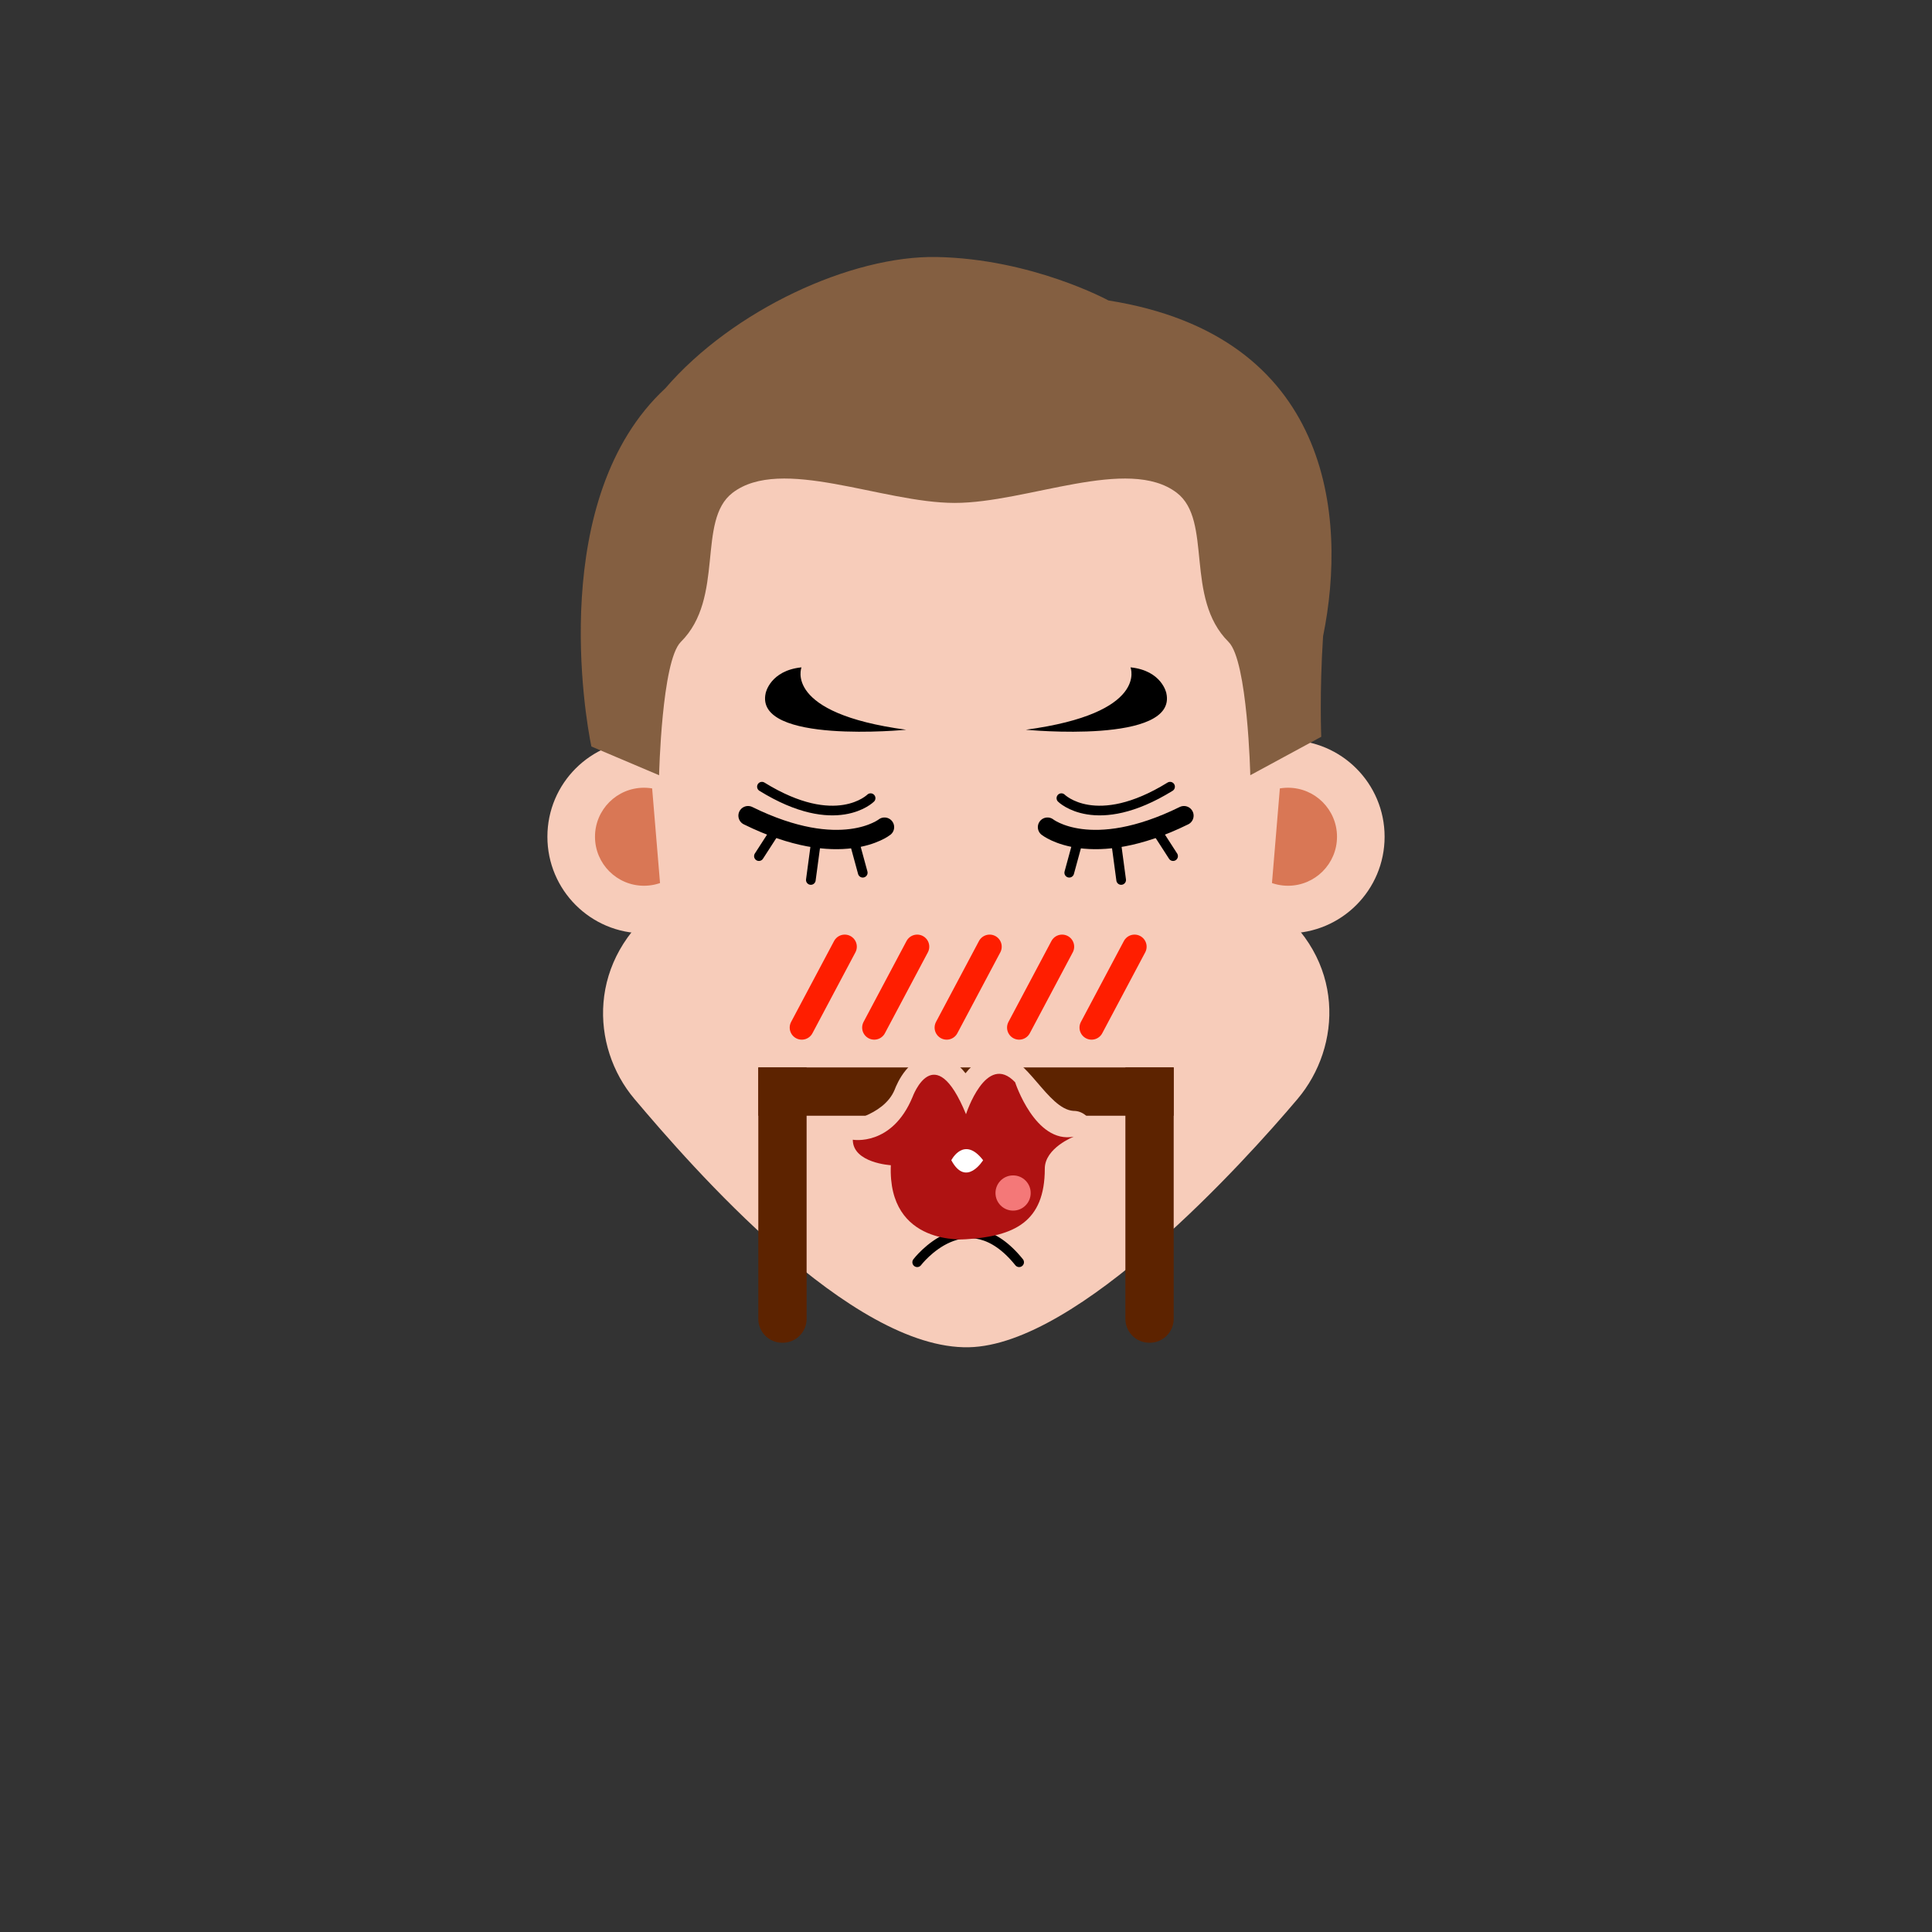 <?xml version="1.0" encoding="iso-8859-1"?><svg id="MegFaceHot Kiss" version="1.1" xmlns="http://www.w3.org/2000/svg" xmlns:xlink="http://www.w3.org/1999/xlink" xml:space="preserve" x="0px" y="0px" viewbox="0 0 400 400" width="400" height="400" ><rect width="100%" height="100%" fill="#333333" stroke="none"/><g id="Face"><g  /><g  /><circle  cx="133.333" cy="173.238" r="20" class="SkinColor" fill="#F7CCBA"  /><circle  cx="266.667" cy="173.238" r="20" class="SkinColor" fill="#F7CCBA"  /><circle  fill="#D97755" cx="266.667" cy="173.238" r="10.146" /><circle  fill="#D97755" cx="133.333" cy="173.238" r="10.146" /><path  d="M200.667,80H200h-0.667C162.883,80,133,102.549,133,139l4,48c-15.5,11.5-14.748,29.741-5.667,40.5    c11.91,14.111,44.842,51.939,69.251,51.435c22.727-0.469,56.993-38.296,68.083-51.435c9.081-10.759,10.083-29-5.667-40.5l4-48    C267,102.549,237.117,80,200.667,80z" class="SkinColor" fill="#F7CCBA"  /></g><g id="Beard"><rect  x="157" y="221" width="86" height="10" class="BeardColor" fill="#5D2300"  /><path  d="M157,273.05V221h10v52.05c0,2.734-2.216,4.95-4.95,4.95h-0.1C159.216,278,157,275.784,157,273.05z" class="BeardColor" fill="#5D2300"  /><path  d="M233,273.05V221h10v52.05c0,2.734-2.216,4.95-4.95,4.95h-0.1C235.216,278,233,275.784,233,273.05z" class="BeardColor" fill="#5D2300"  /></g><g id="Eyebrow"><path  d="M212.392,151.084c0,0,31.5,3.083,29.083-7.583c0,0-0.917-4.666-7.417-5.333    C234.059,138.167,237.892,147.667,212.392,151.084z" /><path  d="M187.608,151.084c0,0-31.5,3.083-29.083-7.583c0,0,0.917-4.666,7.417-5.333    C165.941,138.167,162.108,147.667,187.608,151.084z" /></g><g id="Hair"><path  fill="#845F41" d="M151.663,102.037c-7.479,5.741-1.512,21.741-10.711,30.872c-3.96,3.934-4.493,27.592-4.493,27.592      l-14.017-5.945c-1.274-5.966-9.109-51.555,15.311-74.163c14.013-16.273,38.548-27.517,56.187-27.181      c19.754,0.375,35.56,8.997,35.56,8.997c46.023,7.292,49.5,44.644,44.427,69.528c-0.761,11.743-0.376,20.806-0.376,20.806      l-14.692,7.959c0,0-0.534-23.657-4.494-27.59c-9.2-9.132-3.232-25.133-10.711-30.874c-10.055-7.719-30.987,2.086-45.995,2.086      C182.651,104.122,161.718,94.318,151.663,102.037z" /></g><g id="Top"><path  d="M206.858,218.32c-2.967,0-5.258,1.738-6.955,3.885c-1.689-2.136-3.819-3.697-6.519-3.697   c-5.186,0-7.646,5.734-8.172,7.141c-2.327,5.556-10.513,6.601-11.235,7.179c-0.947,0.759-1.415,1.924-1.415,3.138   c0,4.669,3.605,7.518,7.96,8.687c-1.898,15.908,19.576,15.924,19.773,15.908c8.607-0.545,20.017-3.079,20.017-18.601   c0-1.18,7.563-4.044,5.859-8.881c-0.475-1.742-2.058-3.08-3.858-3.08c-0.024,0-0.048,0-0.072,0   C216.875,229.625,212.5,218.32,206.858,218.32L206.858,218.32z" class="SkinColor" fill="#F7CCBA"  /><path  fill="none" stroke="#000000" stroke-width="2" stroke-linecap="round" stroke-linejoin="round" stroke-miterlimit="10" d="M189.895,261.333c0,0,10.23-13.5,21.105,0" /><path  fill="none" stroke="#000000" stroke-width="4" stroke-linecap="round" stroke-linejoin="round" stroke-miterlimit="10" d="M216.875,171.25c0,0,8.946,7.125,28.25-2.375" /><path  fill="none" stroke="#000000" stroke-width="2" stroke-linecap="round" stroke-linejoin="round" stroke-miterlimit="10" d="M219.75,165.25c0,0,7.125,7.125,22.5-2.375" /><line  fill="none" stroke="#000000" stroke-width="2" stroke-linecap="round" stroke-linejoin="round" stroke-miterlimit="10" x1="221.375" y1="180.688" x2="223.25" y2="173.815" /><line  fill="none" stroke="#000000" stroke-width="2" stroke-linecap="round" stroke-linejoin="round" stroke-miterlimit="10" x1="232.125" y1="182.188" x2="231" y2="173.815" /><line  fill="none" stroke="#000000" stroke-width="2" stroke-linecap="round" stroke-linejoin="round" stroke-miterlimit="10" x1="239.063" y1="171.345" x2="242.875" y2="177.251" /><path  fill="none" stroke="#000000" stroke-width="4" stroke-linecap="round" stroke-linejoin="round" stroke-miterlimit="10" d="M183.125,171.25c0,0-8.946,7.125-28.25-2.375" /><path  fill="none" stroke="#000000" stroke-width="2" stroke-linecap="round" stroke-linejoin="round" stroke-miterlimit="10" d="M180.25,165.25c0,0-7.125,7.125-22.5-2.375" /><line  fill="none" stroke="#000000" stroke-width="2" stroke-linecap="round" stroke-linejoin="round" stroke-miterlimit="10" x1="178.625" y1="180.688" x2="176.75" y2="173.815" /><line  fill="none" stroke="#000000" stroke-width="2" stroke-linecap="round" stroke-linejoin="round" stroke-miterlimit="10" x1="167.875" y1="182.188" x2="169" y2="173.815" /><line  fill="none" stroke="#000000" stroke-width="2" stroke-linecap="round" stroke-linejoin="round" stroke-miterlimit="10" x1="160.938" y1="171.345" x2="157.125" y2="177.251" /><path  fill="#AF1212" d="M176.563,235.967c0,0,8.104,1.452,12.375-8.857c0,0,4.5-12.435,11.063,3.578c0,0,4.167-12.965,10.167-6.62   c0,0,4.167,12.794,12.146,11.265c0,0-6,2.333-6,6.627c0,11.033-6.313,13.986-16.313,14.612c0,0-16.25,1.551-15.563-15.327   C184.438,241.245,176.563,240.798,176.563,235.967z" /><path  fill="#FFFFFF" d="M196.958,240.211c0,0,2.621-5.163,6.583,0C203.542,240.211,200.023,245.944,196.958,240.211z" /><line  fill="none" stroke="#FF1E00" stroke-width="5" stroke-linecap="round" stroke-linejoin="round" stroke-miterlimit="10" x1="174.895" y1="196" x2="166" y2="212.75" /><line  fill="none" stroke="#FF1E00" stroke-width="5" stroke-linecap="round" stroke-linejoin="round" stroke-miterlimit="10" x1="189.895" y1="196" x2="181" y2="212.75" /><line  fill="none" stroke="#FF1E00" stroke-width="5" stroke-linecap="round" stroke-linejoin="round" stroke-miterlimit="10" x1="204.895" y1="196" x2="196" y2="212.75" /><line  fill="none" stroke="#FF1E00" stroke-width="5" stroke-linecap="round" stroke-linejoin="round" stroke-miterlimit="10" x1="219.895" y1="196" x2="211" y2="212.75" /><line  fill="none" stroke="#FF1E00" stroke-width="5" stroke-linecap="round" stroke-linejoin="round" stroke-miterlimit="10" x1="234.895" y1="196" x2="226" y2="212.75" /><circle  fill="#F47878" cx="209.75" cy="247" r="3.645" /></g></svg>